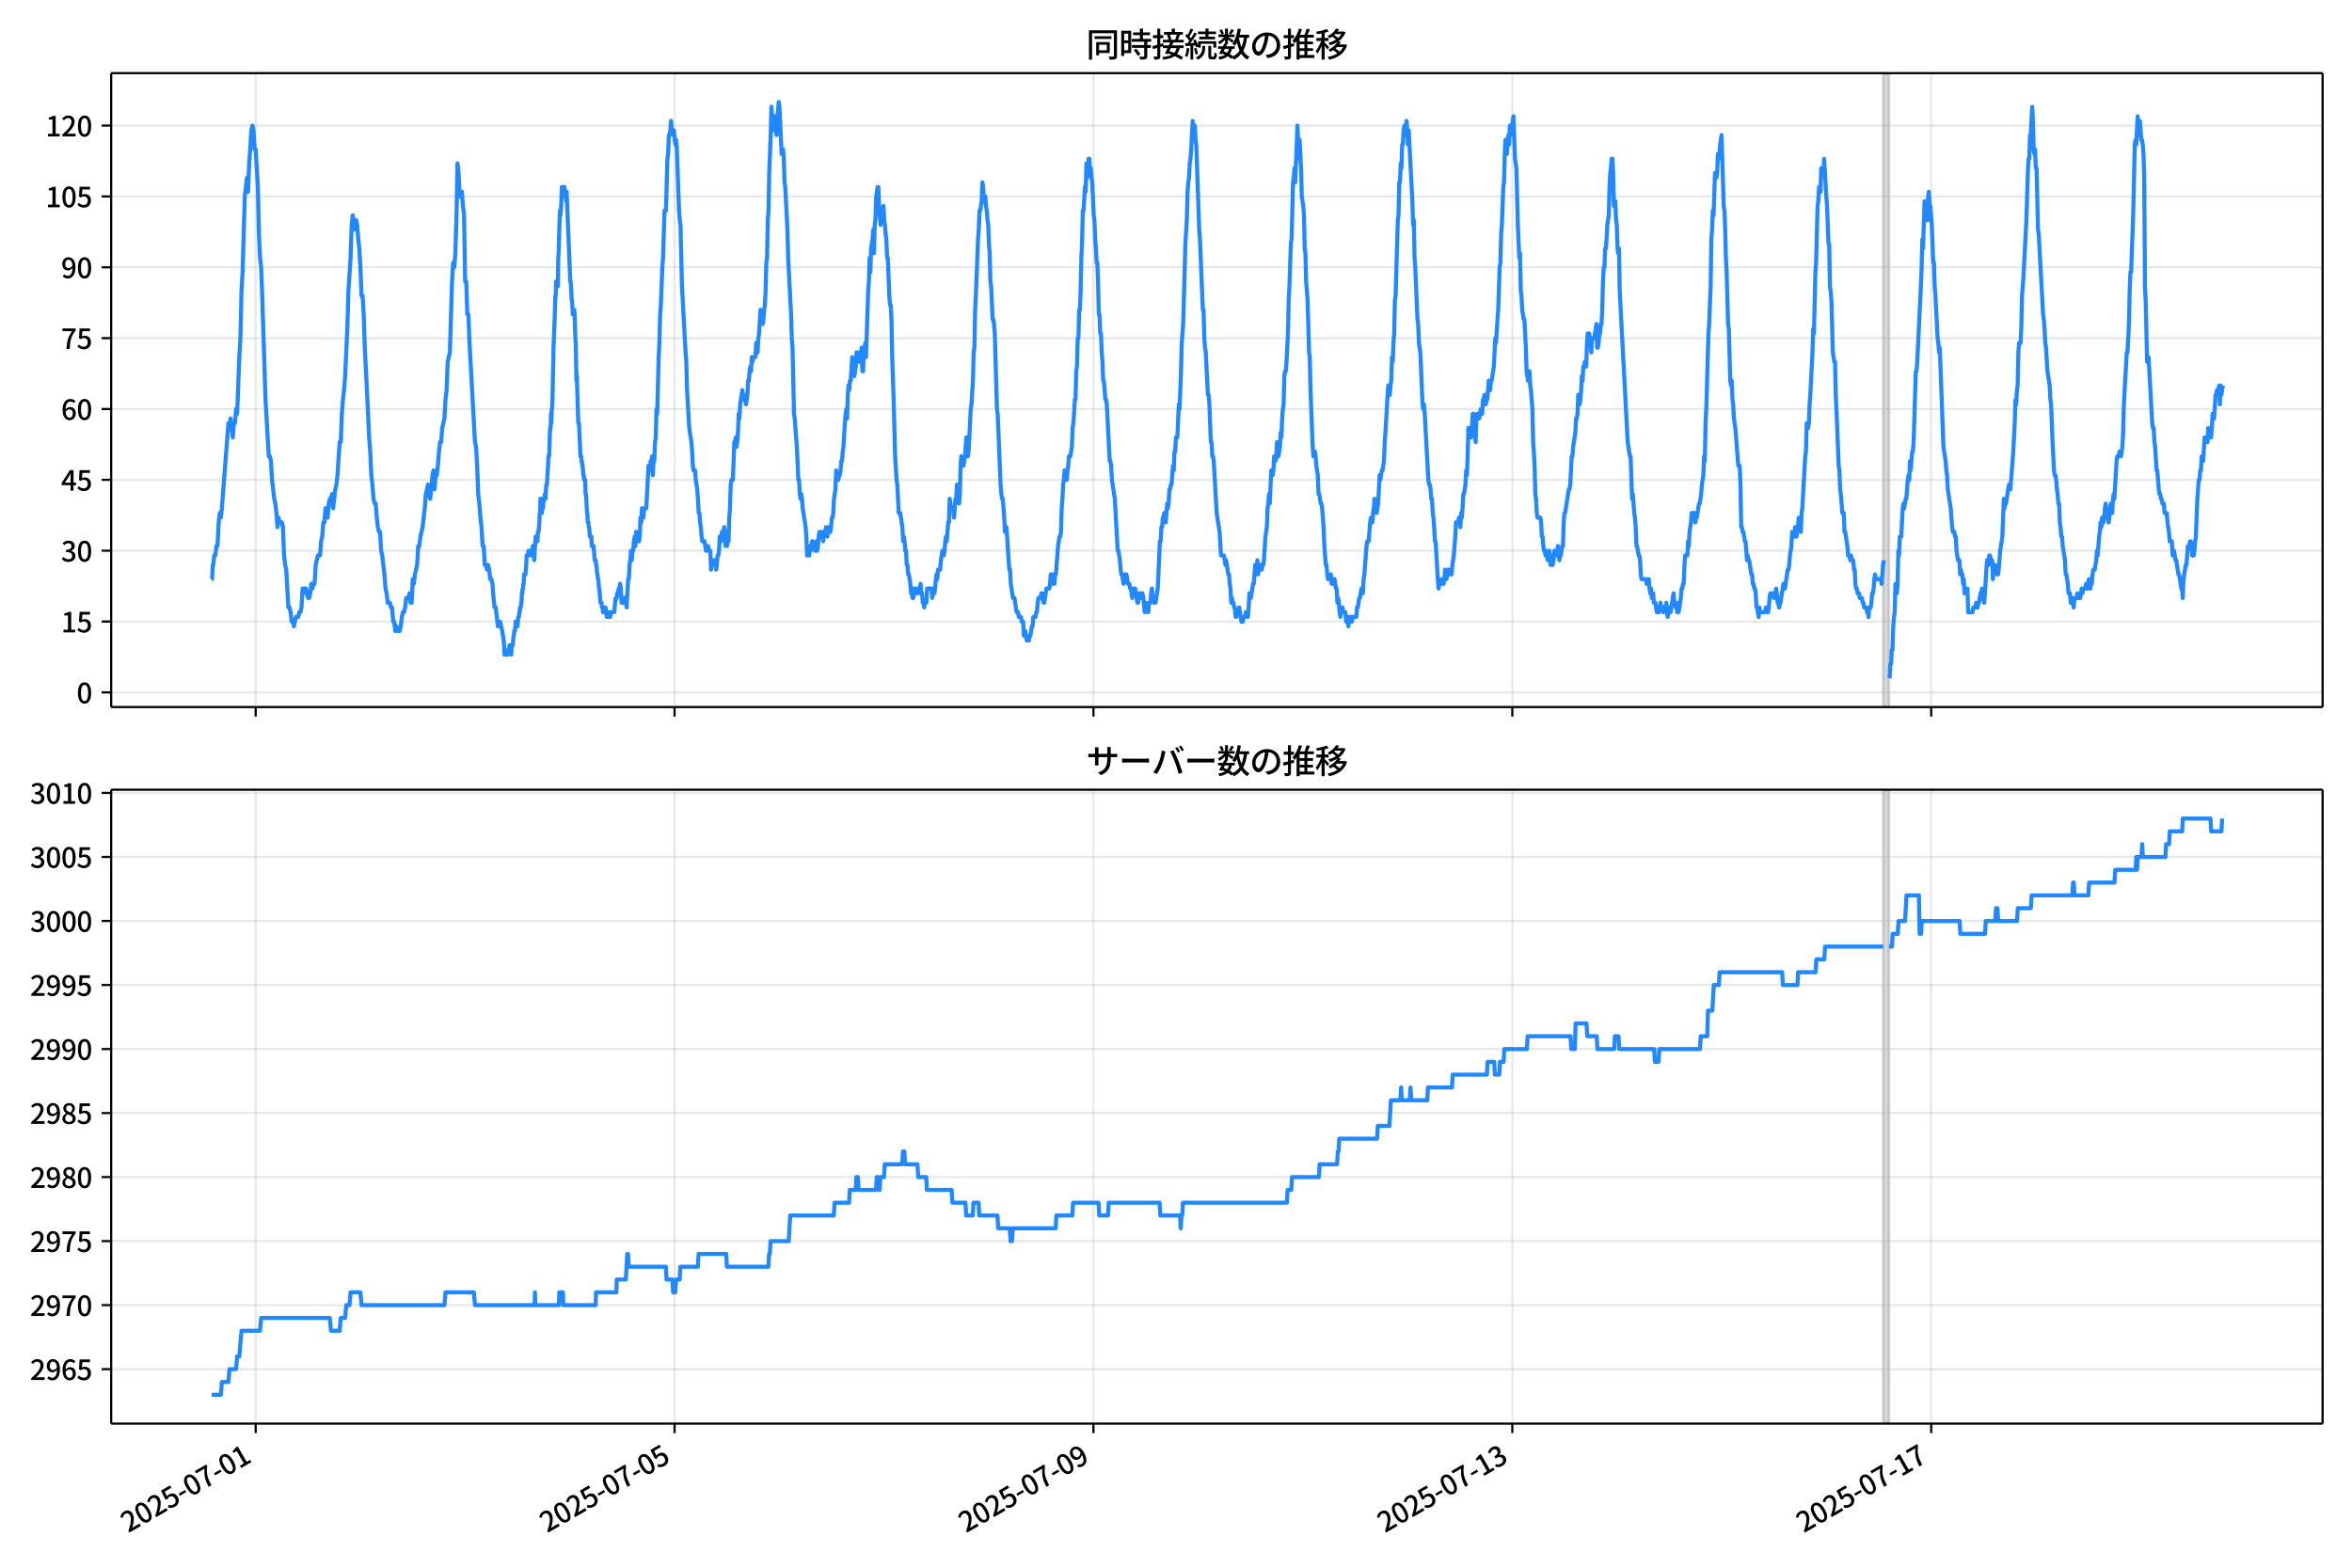<!DOCTYPE svg  PUBLIC '-//W3C//DTD SVG 1.1//EN'  'http://www.w3.org/Graphics/SVG/1.1/DTD/svg11.dtd'>
<svg version="1.1" viewBox="0 0 864 576" xmlns="http://www.w3.org/2000/svg" xmlns:xlink="http://www.w3.org/1999/xlink">
 <defs>
  <style type="text/css">*{stroke-linejoin: round; stroke-linecap: butt}</style>
 </defs>
 <g id="aa">
  <g id="ab">
   <path d="m0 576h864v-576h-864z" fill="#fff"/>
  </g>
  <g id="ac">
   <g id="ad">
    <path d="m40.84 259.78h812.36v-232.9h-812.36z" fill="#fff"/>
   </g>
   <g id="ae">
    <path d="m691.79 259.78h2.137v-232.9h-2.137z" clip-path="url(#e)" fill="#808080" opacity=".3" stroke="#808080"/>
   </g>
   <g id="af">
    <g id="ag">
     <g id="ah">
      <path d="m93.924 259.78v-232.9" clip-path="url(#e)" fill="none" stroke="#b0b0b0" stroke-linecap="square" stroke-opacity=".3" stroke-width=".8"/>
     </g>
     <g id="ai">
      <defs>
       <path id="h" d="m0 0v3.5" stroke="#000" stroke-width=".8"/>
      </defs>
      <use x="93.924" y="259.778" stroke="#000000" stroke-width=".8" xlink:href="#h"/>
     </g>
    </g>
    <g id="aj">
     <g id="ak">
      <path d="m247.8 259.78v-232.9" clip-path="url(#e)" fill="none" stroke="#b0b0b0" stroke-linecap="square" stroke-opacity=".3" stroke-width=".8"/>
     </g>
     <g id="al">
      <use x="247.797" y="259.778" stroke="#000000" stroke-width=".8" xlink:href="#h"/>
     </g>
    </g>
    <g id="am">
     <g id="an">
      <path d="m401.67 259.78v-232.9" clip-path="url(#e)" fill="none" stroke="#b0b0b0" stroke-linecap="square" stroke-opacity=".3" stroke-width=".8"/>
     </g>
     <g id="ao">
      <use x="401.671" y="259.778" stroke="#000000" stroke-width=".8" xlink:href="#h"/>
     </g>
    </g>
    <g id="ap">
     <g id="aq">
      <path d="m555.54 259.78v-232.9" clip-path="url(#e)" fill="none" stroke="#b0b0b0" stroke-linecap="square" stroke-opacity=".3" stroke-width=".8"/>
     </g>
     <g id="ar">
      <use x="555.544" y="259.778" stroke="#000000" stroke-width=".8" xlink:href="#h"/>
     </g>
    </g>
    <g id="as">
     <g id="at">
      <path d="m709.42 259.78v-232.9" clip-path="url(#e)" fill="none" stroke="#b0b0b0" stroke-linecap="square" stroke-opacity=".3" stroke-width=".8"/>
     </g>
     <g id="au">
      <use x="709.418" y="259.778" stroke="#000000" stroke-width=".8" xlink:href="#h"/>
     </g>
    </g>
   </g>
   <g id="av">
    <g id="aw">
     <g id="ax">
      <path d="m40.84 254.4h812.36" clip-path="url(#e)" fill="none" stroke="#b0b0b0" stroke-linecap="square" stroke-opacity=".3" stroke-width=".8"/>
     </g>
     <g id="ay">
      <defs>
       <path id="b" d="m0 0h-3.5" stroke="#000" stroke-width=".8"/>
      </defs>
      <use x="40.84" y="254.398" stroke="#000000" stroke-width=".8" xlink:href="#b"/>
     </g>
     <g id="az">
      <!-- 0 -->
      <g transform="translate(28.14 258.38) scale(.1 -.1)">
       <defs>
        <path id="a" transform="scale(.016)" d="m1830-90q-460 0-806 275-346 276-535 823-188 547-188 1366 0 820 188 1357 189 538 535 803 346 266 806 266 461 0 800-269 340-269 528-803 189-534 189-1354 0-819-189-1366-188-547-528-823-339-275-800-275zm0 589q237 0 422 185 186 186 288 599 103 413 103 1091 0 679-103 1082-102 403-288 582-185 180-422 180-236 0-422-180-186-179-292-582-105-403-105-1082 0-678 105-1091 106-413 292-599 186-185 422-185z"/>
       </defs>
       <use xlink:href="#a"/>
      </g>
     </g>
    </g>
    <g id="ba">
     <g id="bb">
      <path d="m40.84 228.37h812.36" clip-path="url(#e)" fill="none" stroke="#b0b0b0" stroke-linecap="square" stroke-opacity=".3" stroke-width=".8"/>
     </g>
     <g id="bc">
      <use x="40.84" y="228.366" stroke="#000000" stroke-width=".8" xlink:href="#b"/>
     </g>
     <g id="bd">
      <!-- 15 -->
      <g transform="translate(22.44 232.35) scale(.1 -.1)">
       <defs>
        <path id="k" transform="scale(.016)" d="m544 0v608h1037v3277h-845v467q333 58 579 147 247 90 451 218h557v-4109h915v-608h-2694z"/>
        <path id="f" transform="scale(.016)" d="m1715-90q-365 0-653 90t-506 237q-217 147-383 307l352 480q134-134 294-246t361-183q202-70 452-70 262 0 473 118 212 119 333 346 122 227 122 541 0 460-247 716-246 256-649 256-224 0-384-64t-365-198l-365 237 141 2240h2387v-627h-1747l-109-1204q154 77 307 118 154 42 340 42 397 0 723-160t518-490q192-329 192-847 0-519-224-887t-586-560q-361-192-777-192z"/>
       </defs>
       <use xlink:href="#k"/>
       <use transform="translate(57)" xlink:href="#f"/>
      </g>
     </g>
    </g>
    <g id="be">
     <g id="bf">
      <path d="m40.84 202.33h812.36" clip-path="url(#e)" fill="none" stroke="#b0b0b0" stroke-linecap="square" stroke-opacity=".3" stroke-width=".8"/>
     </g>
     <g id="bg">
      <use x="40.84" y="202.334" stroke="#000000" stroke-width=".8" xlink:href="#b"/>
     </g>
     <g id="bh">
      <!-- 30 -->
      <g transform="translate(22.44 206.32) scale(.1 -.1)">
       <defs>
        <path id="l" transform="scale(.016)" d="m1715-90q-371 0-656 90t-503 240q-217 150-377 323l359 474q211-205 479-359 269-153 634-153 269 0 467 92 199 93 311 266t112 423q0 256-125 451t-429 300q-304 106-835 106v551q467 0 732 105 266 106 384 291 119 186 119 423 0 307-192 489-192 183-531 183-269 0-503-119-233-118-438-316l-384 460q282 256 614 413 333 157 737 157 422 0 748-144 327-144 512-413 186-269 186-659 0-403-221-685-221-281-592-422v-26q269-70 490-227t349-400 128-557q0-422-215-726-214-304-573-468-358-163-787-163z"/>
       </defs>
       <use xlink:href="#l"/>
       <use transform="translate(57)" xlink:href="#a"/>
      </g>
     </g>
    </g>
    <g id="bi">
     <g id="bj">
      <path d="m40.84 176.3h812.36" clip-path="url(#e)" fill="none" stroke="#b0b0b0" stroke-linecap="square" stroke-opacity=".3" stroke-width=".8"/>
     </g>
     <g id="bk">
      <use x="40.84" y="176.302" stroke="#000000" stroke-width=".8" xlink:href="#b"/>
     </g>
     <g id="bl">
      <!-- 45 -->
      <g transform="translate(22.44 180.29) scale(.1 -.1)">
       <defs>
        <path id="x" transform="scale(.016)" d="m2170 0v3072q0 192 12 457 13 266 20 458h-26q-90-179-183-365-92-185-195-364l-921-1415h2579v-576h-3328v493l1875 2957h858v-4717h-691z"/>
       </defs>
       <use xlink:href="#x"/>
       <use transform="translate(57)" xlink:href="#f"/>
      </g>
     </g>
    </g>
    <g id="bm">
     <g id="bn">
      <path d="m40.84 150.27h812.36" clip-path="url(#e)" fill="none" stroke="#b0b0b0" stroke-linecap="square" stroke-opacity=".3" stroke-width=".8"/>
     </g>
     <g id="bo">
      <use x="40.84" y="150.271" stroke="#000000" stroke-width=".8" xlink:href="#b"/>
     </g>
     <g id="bp">
      <!-- 60 -->
      <g transform="translate(22.44 154.26) scale(.1 -.1)">
       <defs>
        <path id="q" transform="scale(.016)" d="m1971-90q-339 0-634 144-294 144-518 435-224 292-352 733-128 442-128 1044 0 678 147 1161 148 483 397 784 250 301 570 445t665 144q397 0 688-147 292-147 490-359l-403-448q-128 154-327 253-198 99-409 99-307 0-567-182-259-182-413-605-153-422-153-1145 0-608 115-1002t326-589q212-195 493-195 212 0 375 121 163 122 259 343t96 522q0 300-90 511-89 212-259 320-169 109-419 109-211 0-451-134t-458-461l-25 538q134 192 313 323t374 201q196 71 375 71 397 0 694-163 298-163 467-490 170-326 170-825 0-468-195-817-195-348-512-544-317-195-701-195z"/>
       </defs>
       <use xlink:href="#q"/>
       <use transform="translate(57)" xlink:href="#a"/>
      </g>
     </g>
    </g>
    <g id="bq">
     <g id="br">
      <path d="m40.84 124.24h812.36" clip-path="url(#e)" fill="none" stroke="#b0b0b0" stroke-linecap="square" stroke-opacity=".3" stroke-width=".8"/>
     </g>
     <g id="bs">
      <use x="40.84" y="124.239" stroke="#000000" stroke-width=".8" xlink:href="#b"/>
     </g>
     <g id="bt">
      <!-- 75 -->
      <g transform="translate(22.44 128.22) scale(.1 -.1)">
       <defs>
        <path id="j" transform="scale(.016)" d="m1235 0q32 646 109 1187t224 1024 384 941 576 938h-2208v627h3027v-455q-409-512-665-989-256-476-397-969t-205-1053-90-1251h-755z"/>
       </defs>
       <use xlink:href="#j"/>
       <use transform="translate(57)" xlink:href="#f"/>
      </g>
     </g>
    </g>
    <g id="bu">
     <g id="bv">
      <path d="m40.84 98.207h812.36" clip-path="url(#e)" fill="none" stroke="#b0b0b0" stroke-linecap="square" stroke-opacity=".3" stroke-width=".8"/>
     </g>
     <g id="bw">
      <use x="40.84" y="98.207" stroke="#000000" stroke-width=".8" xlink:href="#b"/>
     </g>
     <g id="bx">
      <!-- 90 -->
      <g transform="translate(22.44 102.19) scale(.1 -.1)">
       <defs>
        <path id="g" transform="scale(.016)" d="m1562-90q-410 0-708 150-297 151-502 356l403 461q141-160 346-256t422-96q224 0 425 102 202 103 352 333 151 230 237 614 87 384 87 941 0 589-115 970t-323 563-496 182q-205 0-372-118-166-118-262-336t-96-525q0-301 86-512 87-211 259-323 173-112 417-112 224 0 460 141 237 141 448 461l32-544q-134-180-313-314t-371-208-384-74q-391 0-689 166-297 167-467 496-169 330-169 823 0 467 195 816t515 541 698 192q339 0 636-138 298-137 519-419 221-281 349-710t128-1018q0-691-141-1187t-391-807q-249-310-563-461-313-150-652-150z"/>
       </defs>
       <use xlink:href="#g"/>
       <use transform="translate(57)" xlink:href="#a"/>
      </g>
     </g>
    </g>
    <g id="by">
     <g id="bz">
      <path d="m40.84 72.175h812.36" clip-path="url(#e)" fill="none" stroke="#b0b0b0" stroke-linecap="square" stroke-opacity=".3" stroke-width=".8"/>
     </g>
     <g id="ca">
      <use x="40.84" y="72.175" stroke="#000000" stroke-width=".8" xlink:href="#b"/>
     </g>
     <g id="cb">
      <!-- 105 -->
      <g transform="translate(16.74 76.16) scale(.1 -.1)">
       <use xlink:href="#k"/>
       <use transform="translate(57)" xlink:href="#a"/>
       <use transform="translate(114)" xlink:href="#f"/>
      </g>
     </g>
    </g>
    <g id="cc">
     <g id="cd">
      <path d="m40.84 46.144h812.36" clip-path="url(#e)" fill="none" stroke="#b0b0b0" stroke-linecap="square" stroke-opacity=".3" stroke-width=".8"/>
     </g>
     <g id="ce">
      <use x="40.84" y="46.144" stroke="#000000" stroke-width=".8" xlink:href="#b"/>
     </g>
     <g id="cf">
      <!-- 120 -->
      <g transform="translate(16.74 50.129) scale(.1 -.1)">
       <defs>
        <path id="c" transform="scale(.016)" d="m282 0v429q697 621 1164 1136 468 515 701 956 234 442 234 826 0 256-87 451-86 196-262 301-176 106-445 106-275 0-506-151-230-150-422-368l-416 410q301 333 637 518 336 186 803 186 429 0 749-176t496-493 176-745q0-455-224-919t-615-935q-390-470-889-950 186 20 394 36t374 16h1184v-634h-3046z"/>
       </defs>
       <use xlink:href="#k"/>
       <use transform="translate(57)" xlink:href="#c"/>
       <use transform="translate(114)" xlink:href="#a"/>
      </g>
     </g>
    </g>
   </g>
   <g id="cg">
    <path d="m77.765 212.75h.143l.278-5.206h.142l.378-3.471h.4l.402-3.471h.4l.415-8.677.399-3.471.402 1.736.378-3.471 2.404-31.238.401 1.736.401-3.471.801 6.942.401-5.206h.401l.401-5.206.401 1.736.801-20.825.401-6.942.401-17.355.401-6.942.801-27.767.801-6.942.401 5.206.401-10.413.401-5.206.401-6.942.401-1.736.401 1.736.401 6.942h.401l.801 13.884.401 17.355.401 8.677.401 3.471.401 10.413 1.202 38.18 1.202 20.825h.401l.401 1.736.401 6.942.801 6.942.401 1.736.401 3.471.401 5.206.401-3.471.401 1.736h.801l.401 1.736.401 10.413.401 3.471.401 1.736.801 13.884h.401l.401 1.736.401 3.471h.401l.401 1.736.801-3.471h.801l.401-1.736h.401l.401-1.736.401-6.942.401 1.736.401-1.736h.401l.801 3.471h.401l.401-1.736.401-3.471.401 1.736.401-1.736h.401l.401-6.942.801-3.471h.801l.401-5.206.401-1.736.401-5.206h.401l.401-5.206.801 3.471.401-5.206.401-1.736h.401l.401-1.736.401 5.206.801-6.942.401-1.736.401-3.471.801-12.148h.401l.401-10.413.401-5.206.401-3.471.401-5.206.801-17.355.401-13.884.801-12.148.401-12.148.401-3.471.401 3.471.401 1.736.401-3.471.401 1.736.401 5.206.401 3.471.401 6.942.401 10.413h.401l.401 6.942.401 12.148.801 15.619.801 17.355.401 5.206.401 8.677.401 3.471.401 5.206.401 1.736h.401l.401 5.206.401 3.471.401 1.736h.401l.401 6.942.401 1.736.801 6.942.401 5.206.401 1.736.401 3.471h.801l.401 1.736h.401l.401 5.206h.401l.401 3.471.401-1.736.401 1.736h.801l.401-1.736.401-3.471.401-1.736h.401l.401-1.736.401-3.471h.801l.401-1.736.401 3.471h.401l.401-8.677.401 1.736.401-3.471.801-3.471.401-6.942h.401l.401-3.471.801-3.471.801-6.942.401-5.206.801-3.471.401 3.471.401 1.736.401-3.471.401-5.206.401-1.736.401 6.942.401-5.206h.401l.401-3.471.401-5.206.401-3.471h.401l.401-5.206.801-3.471.401-6.942.401-3.471.401-10.413.801-3.471.801-26.032.401-6.942.401 1.736.401-5.206.401-12.148.401-20.825.401 3.471.401 8.677h.401l.401-1.736.401 5.206.401 3.471.401 24.296h.401l.401 12.148h.401l.401 10.413 2.004 36.445.401 1.736.401 6.942.401 10.413.401 3.471.401 5.206.401 3.471.401 6.942h.401l.401 6.942h.401l.401 1.736.401-1.736.401 1.736.401 3.471h.401l.401 1.736.401 5.206.401 3.471h.401l.801 6.942.401-1.736h.401l.801 3.471.534 3.471.134 1.736.134 3.471h1.202l.134-1.736h.401l.134-1.736h.267l.134 1.736h.134l.134 1.736.134-3.471h.401l.267-3.471h.134l.134-1.736h.267l.267-3.471h.534l.134 1.736.267-3.471h.267l.134-1.736h.134l.134-1.736h.267l.134-1.736h.134l.134-3.471h.134l.134-1.736h.134l.134-1.736h.134l.134-3.471h.534l.267-3.471.134-3.471h.534l.134-1.736.134 1.736h.534l.134-1.736h.534l.134 1.736.134-3.471.134 1.736h.134l.267 3.471.267-5.206.267-3.471.134 1.736h.134l.134-1.736h.134l.134 1.736.134-3.471h.267l.267-3.471.134-3.471h.134l.134-5.206h.401l.134 5.206.134-1.736h.267l.267-3.471h.267l.134-1.736.134 1.736h.134l.267-5.206h.267l.267-5.206.134-1.736.134-3.471h.267l.267-8.677.134-1.736h.134l.134-5.206.134 3.471.134-5.206h.134l.134-3.471.401-19.09.401-10.413.267-8.677h.134l.134-5.206.134 1.736.134-1.736.134 1.736.134-1.736.134 1.736.134-10.413.134-1.736.401-13.884.134-1.736.134 1.736.267-3.471.267-6.942.134 3.471h.267l.134-3.471h.401l.134 1.736h.267l.267 3.471.134-3.471 1.336 32.974h.134l.134 1.736.267 5.206h.134l.267 5.206.134-1.736h.134l.134 1.736.134-1.736.134 1.736.267 8.677.134 1.736.267 13.884.134-1.736.534 17.355h.267l.534 12.148h.267l.134 1.736h.134l.134 1.736h.134l.267 3.471h.134l.134 1.736h.401l.134 5.206h.134l.134 1.736.267 5.206h.134l.134 3.471h.267l.134 1.736h.134l.267 3.471h.534l.134 3.471h.668l.401 5.206h.401l.134 1.736h.134l.267 3.471h.134l.134 1.736h.134l.267 3.471h.134l.401 5.206h.401l.134 1.736h.267l.134 1.736h.534l.134-1.736.134 1.736.134-1.736.134 1.736h.134l.134 1.736.134-1.736h.534l.134 1.736h.534l.134-1.736h1.336l.267-3.471.267-1.736h.401l.134-1.736h.267l.267-1.736h.267l.267-1.736.267 1.736.267 5.206h.801l.267-1.736h.267l.534 3.471.534-10.413h.267l.267-5.206.267-1.736.267-3.471.267 3.471.267-3.471h.267l.267-3.471.267-1.736.267 3.471.267-5.206.267 3.471h.801l.267-1.736.267-6.942.267 1.736.267-5.206.267 3.471h.267l.267-3.471h.801l.801-15.619h.267l.267 1.736.267-3.471.267 1.736.267-3.471.267 6.942.267-5.206h.267l.267-6.942.267-1.736.267-10.413.267 1.736.534-20.825.267-5.206.267-10.413.267-3.471.534-13.884.267-3.471.534-17.355h.534l.534-19.09.267-1.736.267-6.942h.267l.267-1.736.267-3.471.267 3.471h.267l.267 1.736.267-1.736.267 3.471.267 1.736.267-1.736.267 3.471.801 22.561.267 3.471.267 1.736.534 22.561 1.336 24.296.267 3.471.267 10.413.801 13.884.801 5.206.267 3.471.267 5.206.267 1.736h.534l.267 3.471.534 3.471.267 3.471.267 5.206h.267l.267 3.471.267 1.736.267 3.471.267 1.736h.801l.534 3.471h.267l.267-1.736h.267l.267 1.736h.534l.267 6.942.267-3.471.267 1.736h.267l.267-1.736h.534l.267 3.471.267-1.736.267-3.471h.267l.267-1.736.267-5.206.267 1.736h.267l.267-3.471h.534l.267-1.736.267 1.736.267 5.206.267-1.736.267 1.736.267-1.736h.267l.267-8.677.267-3.471.267-8.677.267-1.736h.534l.534-13.884h.267l.267-1.736.267 3.471.267-1.736.267-3.471.267-6.942.267 1.736.267-5.206.801-5.206.267 3.471.267-1.736h.267l.534 3.471.534-3.471.267-5.206h.267l.267-3.471.267-1.736.267 1.736.267-5.206.267 1.736.267-1.736h.801l.267-5.206.267 3.471h.267l.267-5.206.267-1.736.534-8.677.267 3.471.267-1.736.267 3.471.267-1.736.267-3.471.267-1.736.267-5.206.267-10.413.267-1.736.267-13.884.267-3.471.267-13.884.534-13.884.267-10.413.534 8.677.267-3.471h.267l.267-1.736.267 5.206.267 1.736.267-6.942.267-1.736.267-3.471.267 1.736.801 17.355.267-1.736h.267l.267 3.471.267 8.677.267 1.736.801 15.619.267 10.413 1.069 20.825.267 8.677.267 3.471.534 24.296.267 1.736.801 10.413.534 12.148h.267l.267 5.206.267 1.736.267-1.736.267 1.736.267 3.471 1.069 6.942.267 3.471.267 6.942h.801l.267-3.471.267 1.736.534-3.471h.267l.267 1.736h.267l.267 1.736h.267l.267-3.471.267 3.471.267-1.736.267-3.471.267-1.736h.267l.267 1.736h.267l.267-1.736.267 3.471.534-3.471h.267l.267-1.736.534 3.471.267-3.471.267 1.736h.534l.267-1.736.267-3.471h.267l.267-1.736.267-5.206.534-3.471.267-6.942.534 3.471h.267l.267-1.736h.267l.267-1.736.267-3.471h.267l.267-3.471.267-1.736.534-8.677.267-3.471.267-1.736.267 3.471.267-8.677.267-3.471.267 1.736.267-3.471h.267l.534-8.677.267 1.736h.267l.267 5.206.534-3.471.267-5.206h.267l.267 1.736h.267l.267 1.736.801-5.206.267 8.677h.267l.267-6.942.534-3.471.267 5.206.801-24.296.267-3.471.267-8.677.267 5.206.267-8.677.534-3.471.267-3.471.267 8.677.267-10.413.267-1.736.267-8.677.534-3.471h.267l.267 6.942.534 6.942.267-3.471h.267l.534-3.471.267 5.206.267 1.736.267 3.471.267 1.736.267 6.942h.267l.534 13.884.267 3.471h.267l.267 5.206.267 13.884.534 15.619.534 20.825.534 8.677.267 1.736.534 10.413h.534l.801 5.206.267 5.206.267-1.736.267 1.736.267 3.471h.267l.267 5.206h.267l.267 3.471h.267l.534 3.471.267 3.471h.267l.267 1.736h.267l.267-3.471.267 1.736.267-1.736.267 1.736h.267l.267-1.736.267 1.736.267-1.736h.267l.267-1.736.267 3.471h.267l.267 3.471h.267l.267 1.736.267-1.736h.534l.267-5.206h1.603l.267 3.471.534-3.471.267 1.736.267-1.736.267-3.471.267-1.736.267 1.736.267-3.471h.801l.267-3.471.534-3.471.267 1.736h.267l.267-1.736.267-3.471.267-1.736.267 1.736.534-6.942h.267l.267-8.677.534 3.471h.801l.267 3.471.534-6.942h.267l.267-5.206.267 3.471.534 3.471.267-3.471.267-10.413.267-3.471.267 3.471h.534l.534-3.471.534-6.942.267 1.736.267 5.206.267-1.736.801-15.619.267-1.736.534-8.677.267-10.413.267-1.736.267-13.884.267-5.206.534-13.884.267-6.942.267-3.471.267-6.942h.267l.534-3.471.267-6.942.267 1.736.267 5.206.267-1.736h.267l.267 3.471.267 1.736.267 3.471.267 1.736.267 6.942.267 3.471.267 10.413.267 1.736.534 12.148h.267l.267 1.736.267 3.471.801 27.767.267 1.736 1.069 26.032.267 3.471.267 1.736h.267l.534 6.942.267 5.206.267-1.736h.267l.267 3.471.534 8.677.267 3.471h.267l.267 5.206.801 5.206h.534l.801 5.206h.534l.267 1.736h.801l.267 1.736h.534l.267 5.206.267-1.736h.267l.534 3.471h.801l.267-1.736h.267l.534-3.471h.267l.267-3.471h.801l.267-1.736h.267l.267-3.471.267-1.736h.801l.267-1.736h.267l.534 3.471h.267l.801-5.206h1.069l.267-1.736.267-3.471h.534l.267 3.471h.534l.267-3.471h.267l.801-10.413.534-3.471h.267l.267-1.736.267-8.677.267-3.471.267-5.206.267-1.736.267-3.471.267 1.736.267-1.736.267 3.471.267-3.471.267-1.736.267-3.471h.534l.534-3.471.267-6.942.267-1.736.267-3.471.267-5.206h.267l.267-10.413.267-1.736.267-10.413h.267l.267-10.413h.267l.267-6.942.267-12.148.267-5.206.267-12.148h.267l.534-8.677.267 1.736.267-10.413.267 5.206.267-1.736.267-5.206h.267l.267 5.206.267-1.736.267 3.471.267 1.736.534 12.148.267 1.736.267 6.942.267 3.471.267 5.206h.267l.267 6.942.267 12.148h.267l.267 6.942h.267l.267 6.942.267 3.471.267 6.942h.267l.534 6.942h.267l.267 1.736 1.069 20.825h.267l.267 1.736.267 5.206 1.069 6.942 1.069 19.09h.267l.534 3.471.267 3.471.267 1.736h.267l.534 3.471.534-3.471.267 1.736.267-1.736.534 3.471h.534l.267 1.736h.267l.534 3.471.267-3.471h.267l.267 1.736.267-1.736.801 5.206h.267l.267-3.471.267 1.736h.267l.267-1.736.267 1.736.267-1.736.534 3.471.267 3.471.267-3.471.267 1.736h.267l.267 1.736h.267l.267-3.471h.534l.267-3.471.267-1.736.267 3.471h.267l.267 1.736h.534l.801-5.206.801-17.355h.267l.267-5.206h.267l.267-3.471h.267l.267-1.736.534 3.471.534-6.942.267 1.736.267-1.736.267-5.206h.267l.267-1.736h.267l.534-6.942.267 1.736.267-6.942h.267l.267-5.206h.534l.534-12.148.267 1.736.534-13.884.267-10.413.534-6.942.801-29.503.534-8.677.267-10.413.267-3.471.267-1.736.267-5.206.267-1.736.267-3.471.534-10.413.267 3.471.267-1.736h.267l.267 5.206.267 1.736 1.069 31.238.267 3.471 1.069 26.032h.267l.267 10.413.267 3.471.267 1.736.801 15.619h.267l.267 3.471.534 13.884h.267l.267 5.206h.267l.267 1.736 1.069 19.09 1.069 6.942.534 8.677h1.069l.534 3.471.267-1.736.801 5.206h.267l.267 3.471.267 1.736.267 5.206.267-1.736.267 1.736h.267l.267 1.736h.267l.267 3.471h.267l.267-1.736h.534l.267-1.736.801 5.206h.534l.267-1.736h.534l.267-1.736h.267l.267 1.736h.267l.267-3.471.267-5.206.267 1.736h.267l.801-5.206h.267l.534-6.942.267 3.471.267-1.736.267-3.471.267 5.206.534-3.471h.534l.267 1.736.267-1.736h.267l.267-1.736.534-8.677.534-3.471.267-6.942.267-1.736.267-3.471.267 3.471.534-12.148h.267l.267 1.736.267-1.736.267-5.206h.267l.267 1.736.267-1.736.267-5.206.267 5.206h.267l.534-3.471.267-5.206.267 1.736.267-6.942.267-3.471.267-1.736.267-10.413.267-1.736h.267l.267-3.471.534-10.413.267-12.148.267-5.206.534-15.619.267-1.736.534-20.825.267-1.736.267-3.471.267 5.206.801-20.825.534 12.148.267-6.942.534 10.413.267 10.413.534 3.471.267 3.471.267 12.148.267 1.736.267 10.413.534 6.942.534 19.09.267 1.736.267 12.148.801 20.825.267 3.471.267-1.736h.267l.267 1.736.267 3.471.534 3.471.267 6.942h.267l.534 3.471h.267l.267 1.736.534 6.942.267 6.942.534 6.942h.267l.267 3.471.267 1.736h.801l.267-1.736.267 3.471h.801l.267-1.736.534 3.471h.267l.267 5.206.267-1.736.267 1.736.267 3.471.267 1.736.267-1.736h.267l.267-1.736.267 1.736h.801l.267 3.471.267-1.736h.267l.267 3.471.534-3.471h.267l.267 1.736h.267l.267-1.736h1.336l.267-3.471h.267l.534-3.471h.267l.534-3.471.267 1.736h.267l.267-5.206.267-1.736.801-10.413.267-1.736h.534l.534-6.942.267-1.736h.267l.267 1.736.267-3.471.267-1.736.267-3.471.267 3.471.267-1.736.267 3.471.534-3.471.534-10.413.267 1.736.534-3.471h.267l.534-3.471.267-6.942.267-3.471.801-13.884.267-3.471h.267l.267 3.471.267-3.471.267-1.736.267-8.677.267 1.736.267-6.942.267-3.471.267-12.148.267-1.736.801-27.767.267-1.736.267-12.148h.267l.267-6.942.267 1.736.267-8.677h.267l.267-5.206.267-1.736h.267l.267 3.471.267-5.206.267 3.471.267 5.206.267-5.206 1.336 26.032.267 8.677.267-1.736.267 13.884.267 3.471.801 19.09.267 1.736.267 6.942.534 3.471.801 19.09.267 1.736.267-1.736.267 3.471 1.336 24.296.267 1.736h.267l.267 1.736.267 3.471h.267l.267 5.206.267 1.736.267 3.471.267 5.206h.267l.801 13.884.267 3.471.267-1.736h.534l.267-1.736.267 1.736h.534l.267-1.736.267-3.471.534 3.471.534-3.471h.267l.267 1.736h.801l.267-3.471.534-3.471.534-6.942.267-5.206h.801l.267-1.736.534 3.471.267-5.206.267 1.736.267-3.471.267-5.206h.267l.534-3.471.267-5.206.267 1.736.267-6.942.267-10.413h.267l.267 3.471.267-3.471.267 3.471.534-8.677h.267l.267 6.942.267-1.736.267 5.206.267-8.677.267-1.736h.534l.267 1.736.534-3.471h.267l.267 1.736.267-5.206h.267l.267-1.736h.267l.267 3.471.267-1.736h.267l.534-6.942h.267l.267 3.471.267-3.471h.267l.801-5.206.534-10.413.267 1.736.534-8.677.267-3.471.534-15.619.267-1.736.267-10.413.267-3.471.534-13.884.267-1.736.267-10.413.267-5.206.267 3.471.267 1.736.267-5.206.267-1.736.267 3.471.267-6.942.267 3.471 1.069-6.942.534 15.619.534 3.471.534 20.825.534 12.148.267-1.736.267 13.884.267 1.736.267 5.206.534 3.471h.267l.534 10.413.267 8.677.534 3.471.534-3.471.267 5.206.267 1.736.534 6.942.267 12.148.267 3.471.267 5.206.267 10.413.267 1.736.267 5.206.267 1.736h1.069l.267 1.736.267 5.206h.267l.267 3.471.267 1.736h.267l.267 1.736.267-1.736.534 3.471.534-3.471.267 1.736.267 3.471.267-1.736.267 1.736h.267l.267-1.736.267-3.471h.267l.267 1.736.267-1.736.267 1.736.267-3.471.267 1.736.267 3.471.267-1.736h.267l.534-3.471h.267l.267-8.677.267-3.471h.267l1.336-8.677h.267l.267-1.736.534-10.413h.267l.267-3.471.801-5.206.267-5.206h.267l.267-1.736.267-6.942h.267l.267 3.471.267-1.736.267-3.471.267-5.206.267 1.736.267-5.206h.267l.267-1.736.267 1.736h.267l.267-8.677.267-3.471h.534l.534 3.471.267 3.471.267-5.206h.801l.801-5.206.267 8.677h.267l.267-1.736.267-3.471h.267l.267-3.471h.267l.267-5.206.267-10.413.267-5.206h.267l.267-6.942h.267l.267-3.471.267-5.206.534-3.471.267-10.413.267-5.206.267-1.736.267-3.471h.267l.267 5.206.267 12.148.267-1.736h.267l.267 6.942.267 1.736.267 8.677.267 1.736.267-1.736.267 15.619 2.939 55.534.801 5.206h.267l.534 15.619.267-1.736.534 6.942.267 1.736.267 3.471.267 6.942h.267l.534 3.471h.267l.267 1.736.267 5.206.267 1.736h1.603l.267 1.736h.267l.267-1.736h.267l.267 3.471.267 1.736.267-1.736.267 3.471.267-1.736h.267l.267 3.471h.534l.534 3.471h.801l.534-3.471.267 1.736h.534l.267 1.736.267-1.736h.534l.267-1.736.267 3.471.267 1.736.267-3.471h.267l.267 1.736h.267l1.069-6.942.267 3.471h.267l.267 1.736.267-1.736.267 3.471h.534l.801-5.206.267-3.471h.267l.267-1.736h.267l.267-6.942.267-3.471h.801l.267-5.206.267 1.736.267-5.206.534-3.471.267-3.471h1.069l.267 3.471.267-1.736h.267l.801-5.206h.267l.534-3.471.267-3.471.534-3.471.267-6.942.267 1.736.267-13.884.267-5.206.801-27.767.267-3.471.534-13.884.267-17.355.267-3.471.267-6.942.267 1.736.534-15.619.267 1.736h.267l.267-1.736.267-6.942h.267l.267 1.736.267-5.206.534-3.471.801 26.032.267 1.736.267 6.942.267 10.413.267 5.206.534 19.09.267 1.736.534 19.09.267 1.736.267-1.736.267 6.942.267 1.736.267 5.206.534 3.471 1.069 13.884h.534l.267 6.942.267 15.619h.267l.267 1.736h.267l.534 3.471h.267l.534 6.942.267-1.736.267 1.736h.267l.801 5.206h.267l.267 3.471h.267l.267 1.736h.267l.267 1.736.267 5.206h.267l.534 3.471.267-3.471.267 1.736h1.87l.267-1.736h.267l.267 1.736h.267l.267-1.736.267-3.471.267-1.736h1.069l.267 1.736.267-1.736h.267l.267-1.736.267 1.736.267 3.471h.267l.267 1.736.534-1.736 1.069-6.942.267 1.736h.267l1.069-6.942h.267l.267-1.736.267-3.471.534-3.471.267-5.206h.267l.267 1.736h.267l.267-3.471h.267l.267 3.471.534-3.471.267-3.471h.267l.267 3.471.267 1.736.267-6.942.267-1.736 1.069-19.09.267-1.736.267-10.413.267 1.736h.267l.267-1.736.267-6.942.267-3.471.801-15.619.267-8.677.267 1.736.534-22.561.267-3.471.534-20.825.267-1.736.267-5.206h.267l.267 1.736.267-8.677h.267l.267 1.736h.267l.267-5.206.801 13.884.267 3.471.534 13.884h.267l.267 15.619.267 1.736.267 3.471.534 19.09.534 3.471h.267l.267 12.148.534 12.148.534 13.884.267 1.736.267 6.942.267 1.736.534 6.942h.534l.267 6.942h.267l.801 5.206.267 3.471h.534l.267 1.736.267-1.736.267 1.736h.534l.267 3.471h.267l.267 5.206.267 1.736h.267l.267 1.736h.534l.267 1.736h.801l.267 1.736h.267l.267 1.736h.801l.267 1.736h.267l.267 1.736.267-3.471h.534l.267-1.736.267-3.471h.267l.267-1.736.267-3.471.267-1.736.267 1.736h1.87l.267 1.736.534-6.942.267-1.736m2.137 43.386.267-5.206h.267l.267-5.206h.267l.267-8.677.267-3.471.267-1.736.267-10.413.534 3.471.267-3.471.267-12.148.267 1.736.267-6.942h.534l.534-10.413.267-1.736.267 1.736.534-3.471h.267l.534-6.942.267-1.736.267 1.736.267-6.942.267 3.471.534-6.942h.267l.267-3.471.801-26.032h.267l.267-3.471 1.336-27.767.267-6.942.267-10.413.267 3.471.534-17.355.534 6.942.267-1.736.267 1.736.267-8.677.267-1.736.267 5.206h.267l.534 6.942.534 13.884h.267l.267 8.677.267 3.471.801 15.619.267 1.736.267 3.471.267-1.736 1.336 36.445.801 5.206.267 3.471.267 1.736.267 5.206 1.069 6.942.534 6.942.267 1.736h.534l.267 1.736h.267l.267 5.206.534 3.471h.534l.267 5.206.267-1.736.267 1.736h.267l.267 3.471.267-1.736.267 5.206h.534l.267-1.736h.267l.267 8.677h1.603l.267-1.736h.801l.267-1.736.267 1.736h.267l.267-1.736h.267l.534-3.471h.267l.267-1.736.267 3.471h.267l.267 1.736.267-3.471.534-8.677.267-3.471.267 1.736h.267l.267-3.471h.267l.267 1.736h.534l.267 6.942.267-3.471h.267l.267-1.736.267 1.736h.267l.267 1.736h.267l.267-1.736.534-6.942.801-5.206.534-13.884.267 3.471.267-1.736h.267l1.069-6.942h.267l.267 1.736 1.069-13.884.534-10.413.267-8.677.267 1.736.267-5.206.267-1.736.267-12.148.267-3.471h.534l.267-5.206.267-12.148.534-6.942 1.069-20.825.534-17.355.267-5.206h.267l.267-8.677h.267l.534-10.413.267 5.206.267 10.413.267 1.736.267-1.736.267 6.942h.267l.534 22.561.267 1.736 1.603 29.503.267 1.736.267 3.471.267 5.206.267 1.736.534 8.677.801 5.206.267 5.206.267 1.736.534 13.884.534 10.413.267 1.736h.267l.267 1.736.267 3.471.267 1.736.267 3.471h.267l.267 6.942.267 1.736.267 3.471h.267l.267 3.471.801 5.206.267 5.206h.267l.534 3.471.267 3.471h.534l.267 3.471h.267l.267-1.736.534 3.471.267-3.471h.801l.267-1.736.267 1.736h.801l.534-3.471.267 1.736.267-1.736h.801l.267-1.736.267 1.736h.267l.534-3.471h.267l.267 3.471.267-3.471.267 1.736.267-3.471.267-1.736h.534l.534-3.471.267-3.471.267 1.736.534-6.942.267-1.736.267-3.471.267 1.736.267-3.471.267 1.736h.267l.267-1.736.267-3.471.267-1.736.267 3.471h.534l.267 3.471.267-1.736.267-3.471.267-1.736h.267l.267 3.471.267-5.206.267-1.736.267 1.736.801-13.884.267-1.736h.534l.267-1.736h.267l.267 1.736.534-3.471.267-5.206.267-10.413 1.069-19.09h.267l.534-10.413.267-12.148.267-6.942h.267l.801-22.561.534-24.296.267-1.736.267 1.736.534-10.413.267 6.942.267-3.471.267-1.736.534 6.942h.267l.267 1.736.267 3.471.267 8.677.267 39.915.267 5.206.534 22.561.267-1.736h.267l1.336 24.296.267 1.736h.267l.267 5.206.267 1.736.534 8.677h.267l.534 6.942.267 1.736h.267l.267 1.736h.267l.267 1.736h.534l.267 3.471h.801l.267 3.471.534 3.471.267 3.471h.801l.267 5.206.267-1.736h.267l.534 3.471h.267l.801 5.206h.267l.801 5.206h.267l.267 3.471.267-6.942.801-5.206h.267l.534-6.942h.534l.267-1.736h.267l.267 1.736.267 3.471h.534l.267-1.736.267-3.471.267-1.736.534-13.884.534-6.942h.267l.267-3.471h.267l.267-5.206.267 1.736h.267l.534-8.677h.801l.267 1.736.267-5.206.267 3.471.267-1.736h.267l.267 1.736.267-3.471.267-5.206h.267l.267 1.736.267-3.471.267-5.206h.267l.267-1.736.267 1.736.534-3.471.267 6.942.267-6.942.267 3.471.534-3.471v0" clip-path="url(#e)" fill="none" stroke="#28f" stroke-linecap="square" stroke-width="1.5"/>
   </g>
   <g id="ch">
    <path d="m40.84 259.78v-232.9" fill="none" stroke="#000" stroke-linecap="square" stroke-width=".8"/>
   </g>
   <g id="ci">
    <path d="m853.2 259.78v-232.9" fill="none" stroke="#000" stroke-linecap="square" stroke-width=".8"/>
   </g>
   <g id="cj">
    <path d="m40.84 259.78h812.36" fill="none" stroke="#000" stroke-linecap="square" stroke-width=".8"/>
   </g>
   <g id="ck">
    <path d="m40.84 26.88h812.36" fill="none" stroke="#000" stroke-linecap="square" stroke-width=".8"/>
   </g>
   <g id="cl">
    <!-- 同時接続数の推移 -->
    <g transform="translate(399.02 20.88) scale(.12 -.12)">
     <defs>
      <path id="w" transform="scale(.016)" d="m1587 3936h3232v-518h-3232v518zm320-1114h557v-2534h-557v2534zm301 0h2291v-2086h-2291v512h1734v1069h-1734v505zm-1683 2260h5113v-570h-4524v-5056h-589v5626zm4768 0h595v-4896q0-250-67-397t-227-218q-160-77-426-96t-675-19q-13 83-45 192t-77 218q-45 108-89 185 281-13 527-13 247 0 330 0 83 7 118 42 36 35 36 112v4890z"/>
      <path id="u" transform="scale(.016)" d="m2714 4672h3238v-525h-3238v525zm-244-1235h3712v-538h-3712v538zm20-1184h3635v-531h-3635v531zm1523 3155h595v-2310h-595v2310zm832-2451h589v-2823q0-230-61-364-61-135-227-199-167-70-423-86t-633-16q-20 121-78 285-57 163-121 284 275-6 509-9t310-3q77 6 106 28 29 23 29 93v2810zm-2023-1677 487 282q153-160 313-352t294-381q135-189 206-343l-519-313q-64 153-189 348-124 196-278 394-154 199-314 365zm-2086 3718h1619v-4281h-1619v544h1056v3187h-1056v550zm32-1843h1293v-537h-1293v537zm-320 1843h563v-4832h-563v4832z"/>
      <path id="v" transform="scale(.016)" d="m3866 5408h614v-870h-614v870zm-1479-653h3597v-518h-3597v518zm-230-1485h4e3v-518h-4e3v518zm825 922 519 102q64-160 121-342 58-182 96-352 39-170 45-304l-544-128q-6 134-42 313-35 180-83 365-48 186-112 346zm1856 109 589-71q-96-275-202-557-105-281-195-486l-518 77q58 147 122 329 64 183 118 372t86 336zm-2643-2106h3943v-518h-3943v518zm1408 685 602-115q-167-371-362-784t-390-797-362-685l-525 179q160 288 346 666t368 784 323 752zm-659-2157 358 403q352-102 733-240 381-137 752-304 371-166 697-336 327-169 558-329l-384-461q-218 160-532 336-313 176-685 345-371 170-755 323-384 154-742 263zm1894 1114 583-71q-122-550-353-944-230-393-604-662t-922-435q-547-167-1296-269-25 128-93 269-67 141-137 230 678 64 1168 192t819 349q330 221 531 550 202 330 304 791zm-4684 217q396 90 953 240 557 151 1120 311l77-544q-525-154-1053-311-528-156-963-284l-134 588zm121 2093h1965v-563h-1965v563zm819 1248h576v-5229q0-236-51-374t-192-208q-141-77-355-99-214-23-541-16-13 115-64 288t-109 294q205-6 381-6t234 0q64 0 92 28 29 29 29 93v5229z"/>
      <path id="t" transform="scale(.016)" d="m4058 5408h595v-1798h-595v1798zm-1415-563h3443v-499h-3443v499zm231-992h3008v-499h-3008v499zm-224-877h3475v-1203h-531v729h-2432v-729h-512v1203zm1964-877h551v-1881q0-122 22-157 23-35 106-35 25 0 92 0 68 0 135 0t99 0q51 0 83 54t45 224 19 515q90-70 234-131t259-93q-19-429-83-662-64-234-183-326-118-93-316-93-39 0-103 0t-134 0-138 0q-67 0-99 0-237 0-365 64t-176 218q-48 153-48 422v1881zm-1164-6h550v-455q0-243-48-528-48-284-186-579-137-294-409-572-272-279-727-503-70 90-192 208-121 118-230 195 416 205 665 438 250 234 371 474 122 240 164 467 42 228 42 413v442zm-2240 3309 524-192q-121-244-259-503-137-259-275-496t-259-416l-410 173q122 186 246 438 125 253 240 515 116 263 193 481zm716-743 500-230q-224-359-496-756-272-396-548-764-275-368-518-650l-358 205q179 211 377 483 199 272 387 569 189 298 358 592 170 295 298 551zm-1721-665 307 403q166-154 339-340 173-185 320-364t224-327l-326-460q-77 160-218 348-141 189-314 384-172 196-332 356zm1485-832 435 179q128-211 249-458 122-246 215-474 93-227 137-412l-473-211q-32 185-119 422-86 237-201 486-115 250-243 468zm-1530-583q422 26 998 54 576 29 1184 68l7-499q-570-45-1127-84-556-38-992-70l-70 531zm1702-992 436 135q121-276 214-596t118-556l-454-148q-26 237-112 563-86 327-202 602zm-1363 109 499-83q-57-455-163-897-105-441-253-748-51 32-134 73-83 42-170 83-86 42-144 62 148 294 234 697t131 813zm691 627h525v-2861h-525v2861z"/>
      <path id="n" transform="scale(.016)" d="m224 2022h3187v-499h-3187v499zm51 2247h3111v-487h-3111v487zm1127-1735 563-121q-154-320-333-672t-352-679q-173-326-326-582l-532 173q148 243 324 566t345 669q170 346 311 646zm934-832 563-64q-89-480-262-838t-461-614-701-432-976-298q-25 128-99 269t-157 237q659 102 1085 303 426 202 666 554t342 883zm422 3597 519-211q-147-218-298-436-150-217-278-377l-403 186q121 173 252 413 132 240 208 425zm-1203 109h563v-2957h-563v2957zm-1075-320 448 186q134-192 246-420 112-227 157-393l-467-211q-38 172-147 406t-237 432zm1094-1050 397-236q-160-263-400-529-240-265-519-489-278-224-553-378-51 103-141 237-89 135-179 218 269 109 534 294 266 186 493 416 228 231 368 467zm487-204q83-45 246-145 163-99 352-211t346-211 221-150l-327-423q-83 77-230 198-147 122-317 253-170 132-327 250-156 119-259 189l295 250zm1798 396h2311v-556h-2311v556zm115 1178 615-90q-103-640-263-1235t-384-1101q-224-505-512-889-44 57-134 134t-186 157-166 125q275 339 473 796 199 458 340 995 141 538 217 1108zm1223-1510 614-58q-147-1101-445-1940-297-838-813-1443-515-604-1321-1014-26 71-90 177-64 105-134 208-70 102-128 159 742 346 1212 880 471 535 730 1290 260 755 375 1741zm-1005-135q134-851 387-1597 253-745 659-1305 407-560 1002-874-70-57-154-150-83-93-154-189-70-96-121-179-633 371-1056 988-422 618-688 1434-265 816-425 1783l550 89zm-3309-3065 327 416q377-148 754-330 378-182 701-378 324-195 548-368l-416-435q-211 179-519 378-307 198-666 383-358 186-729 334z"/>
      <path id="s" transform="scale(.016)" d="m3686 4378q-64-493-163-1041-99-547-265-1084-192-653-432-1104t-522-688-595-237q-320 0-596 221-275 221-448 621-172 400-172 931 0 537 220 1017 221 480 611 851 391 372 909 583 519 211 1121 211 576 0 1040-186 464-185 793-515 330-329 502-771 173-441 173-941 0-672-278-1194-278-521-816-851-538-329-1318-444l-378 601q166 20 307 42t263 48q307 70 585 217 279 148 496 375 218 227 342 534 125 308 125 692t-122 713q-121 330-358 573-236 243-582 380-346 138-781 138-525 0-935-186-409-185-694-489-284-304-432-656-147-352-147-678 0-365 89-605 90-240 224-355 135-115 276-115t288 144 297 457q151 314 298 800 147 461 246 982 100 522 145 1021l684-12z"/>
      <path id="o" transform="scale(.016)" d="m2995 2925h2893v-519h-2893v519zm0-1280h2893v-519h-2893v519zm-64-1299h3232v-557h-3232v557zm1312 3577h563v-3763h-563v3763zm429 1466 634-141q-154-390-340-794-185-403-339-684l-512 140q103 199 208 458 106 259 195 528 90 269 154 493zm-1472 25 582-147q-153-518-371-1018-217-499-483-931t-573-758q-38 64-109 160-70 96-147 198-77 103-141 160 416 416 733 1034t509 1302zm128-1203h2720v-537h-2720v-4205h-582v4422l313 320h269zm-3174-2157q396 90 953 240 557 151 1120 311l77-544q-525-154-1053-311-528-156-963-284l-134 588zm121 2093h1965v-563h-1965v563zm819 1248h576v-5229q0-236-51-374t-192-208q-141-77-355-99-214-23-541-16-13 115-64 288t-109 294q205-6 381-6t234 0q64 0 92 28 29 29 29 93v5229z"/>
      <path id="m" transform="scale(.016)" d="m4051 5402 595-109q-281-493-729-941t-1107-806q-39 64-106 144t-141 153q-73 74-137 119 608 288 1011 678t614 762zm-77-557h1511v-493h-1863l352 493zm1293 0h109l109 25 384-179q-192-505-496-905t-695-701q-390-301-845-519-454-217-947-358-44 109-137 253t-176 227q448 109 867 294 419 186 777 445 359 259 631 592t419 730v96zm-1990-954 377 307q167-96 336-218 170-121 320-249 151-128 247-237l-397-332q-90 108-237 236t-317 259q-169 132-329 234zm1107-934 595-109q-307-538-803-1031-496-492-1232-876-38 64-102 144t-138 156q-74 77-138 116 455 217 807 483t604 554q253 288 407 563zm-90-589h1460v-506h-1818l358 506zm1268 0h121l109 26 384-167q-192-614-531-1075t-787-794q-448-332-983-553-534-221-1129-355-45 115-132 269-86 153-176 249 551 96 1043 285 493 189 903 473 410 285 714 669t464 883v90zm-2132-1056 410 339q186-102 384-237 198-134 371-275t282-269l-435-371q-103 128-270 272-166 144-361 288t-381 253zm-2150 3533h589v-5376h-589v5376zm-992-1242h2336v-569h-2336v569zm1024-224 365-160q-96-339-231-707-134-368-291-727-157-358-336-672-179-313-365-537-44 128-134 291t-160 272q173 192 339 457 167 266 323 570 157 304 282 618t208 595zm941 1946 416-467q-314-122-695-221-380-99-784-173-403-74-780-131-20 102-71 236-51 135-102 231 358 58 732 138 375 80 711 179t573 208zm-397-2579q58-45 179-170 122-125 266-266 144-140 259-265t160-183l-352-473q-58 102-157 255-99 154-218 317-118 164-227 311-108 147-185 237l275 237z"/>
     </defs>
     <use xlink:href="#w"/>
     <use transform="translate(100)" xlink:href="#u"/>
     <use transform="translate(200)" xlink:href="#v"/>
     <use transform="translate(300)" xlink:href="#t"/>
     <use transform="translate(400)" xlink:href="#n"/>
     <use transform="translate(500)" xlink:href="#s"/>
     <use transform="translate(600)" xlink:href="#o"/>
     <use transform="translate(700)" xlink:href="#m"/>
    </g>
   </g>
  </g>
  <g id="cm">
   <g id="cn">
    <path d="m40.84 523.06h812.36v-232.9h-812.36z" fill="#fff"/>
   </g>
   <g id="co">
    <path d="m691.79 523.06h2.137v-232.9h-2.137z" clip-path="url(#d)" fill="#808080" opacity=".3" stroke="#808080"/>
   </g>
   <g id="cp">
    <g id="cq">
     <g id="cr">
      <path d="m93.924 523.06v-232.9" clip-path="url(#d)" fill="none" stroke="#b0b0b0" stroke-linecap="square" stroke-opacity=".3" stroke-width=".8"/>
     </g>
     <g id="cs">
      <use x="93.924" y="523.055" stroke="#000000" stroke-width=".8" xlink:href="#h"/>
     </g>
     <g id="ct">
      <!-- 2025-07-01 -->
      <g transform="translate(47.134 563.33) rotate(-30) scale(.1 -.1)">
       <defs>
        <path id="i" transform="scale(.016)" d="m301 1536v544h1689v-544h-1689z"/>
       </defs>
       <use xlink:href="#c"/>
       <use transform="translate(57)" xlink:href="#a"/>
       <use transform="translate(114)" xlink:href="#c"/>
       <use transform="translate(171)" xlink:href="#f"/>
       <use transform="translate(228)" xlink:href="#i"/>
       <use transform="translate(263.7)" xlink:href="#a"/>
       <use transform="translate(320.7)" xlink:href="#j"/>
       <use transform="translate(377.7)" xlink:href="#i"/>
       <use transform="translate(413.4)" xlink:href="#a"/>
       <use transform="translate(470.4)" xlink:href="#k"/>
      </g>
     </g>
    </g>
    <g id="cu">
     <g id="cv">
      <path d="m247.8 523.06v-232.9" clip-path="url(#d)" fill="none" stroke="#b0b0b0" stroke-linecap="square" stroke-opacity=".3" stroke-width=".8"/>
     </g>
     <g id="cw">
      <use x="247.797" y="523.055" stroke="#000000" stroke-width=".8" xlink:href="#h"/>
     </g>
     <g id="cx">
      <!-- 2025-07-05 -->
      <g transform="translate(201.01 563.33) rotate(-30) scale(.1 -.1)">
       <use xlink:href="#c"/>
       <use transform="translate(57)" xlink:href="#a"/>
       <use transform="translate(114)" xlink:href="#c"/>
       <use transform="translate(171)" xlink:href="#f"/>
       <use transform="translate(228)" xlink:href="#i"/>
       <use transform="translate(263.7)" xlink:href="#a"/>
       <use transform="translate(320.7)" xlink:href="#j"/>
       <use transform="translate(377.7)" xlink:href="#i"/>
       <use transform="translate(413.4)" xlink:href="#a"/>
       <use transform="translate(470.4)" xlink:href="#f"/>
      </g>
     </g>
    </g>
    <g id="cy">
     <g id="cz">
      <path d="m401.67 523.06v-232.9" clip-path="url(#d)" fill="none" stroke="#b0b0b0" stroke-linecap="square" stroke-opacity=".3" stroke-width=".8"/>
     </g>
     <g id="da">
      <use x="401.671" y="523.055" stroke="#000000" stroke-width=".8" xlink:href="#h"/>
     </g>
     <g id="db">
      <!-- 2025-07-09 -->
      <g transform="translate(354.88 563.33) rotate(-30) scale(.1 -.1)">
       <use xlink:href="#c"/>
       <use transform="translate(57)" xlink:href="#a"/>
       <use transform="translate(114)" xlink:href="#c"/>
       <use transform="translate(171)" xlink:href="#f"/>
       <use transform="translate(228)" xlink:href="#i"/>
       <use transform="translate(263.7)" xlink:href="#a"/>
       <use transform="translate(320.7)" xlink:href="#j"/>
       <use transform="translate(377.7)" xlink:href="#i"/>
       <use transform="translate(413.4)" xlink:href="#a"/>
       <use transform="translate(470.4)" xlink:href="#g"/>
      </g>
     </g>
    </g>
    <g id="dc">
     <g id="dd">
      <path d="m555.54 523.06v-232.9" clip-path="url(#d)" fill="none" stroke="#b0b0b0" stroke-linecap="square" stroke-opacity=".3" stroke-width=".8"/>
     </g>
     <g id="de">
      <use x="555.544" y="523.055" stroke="#000000" stroke-width=".8" xlink:href="#h"/>
     </g>
     <g id="df">
      <!-- 2025-07-13 -->
      <g transform="translate(508.75 563.33) rotate(-30) scale(.1 -.1)">
       <use xlink:href="#c"/>
       <use transform="translate(57)" xlink:href="#a"/>
       <use transform="translate(114)" xlink:href="#c"/>
       <use transform="translate(171)" xlink:href="#f"/>
       <use transform="translate(228)" xlink:href="#i"/>
       <use transform="translate(263.7)" xlink:href="#a"/>
       <use transform="translate(320.7)" xlink:href="#j"/>
       <use transform="translate(377.7)" xlink:href="#i"/>
       <use transform="translate(413.4)" xlink:href="#k"/>
       <use transform="translate(470.4)" xlink:href="#l"/>
      </g>
     </g>
    </g>
    <g id="dg">
     <g id="dh">
      <path d="m709.42 523.06v-232.9" clip-path="url(#d)" fill="none" stroke="#b0b0b0" stroke-linecap="square" stroke-opacity=".3" stroke-width=".8"/>
     </g>
     <g id="di">
      <use x="709.418" y="523.055" stroke="#000000" stroke-width=".8" xlink:href="#h"/>
     </g>
     <g id="dj">
      <!-- 2025-07-17 -->
      <g transform="translate(662.63 563.33) rotate(-30) scale(.1 -.1)">
       <use xlink:href="#c"/>
       <use transform="translate(57)" xlink:href="#a"/>
       <use transform="translate(114)" xlink:href="#c"/>
       <use transform="translate(171)" xlink:href="#f"/>
       <use transform="translate(228)" xlink:href="#i"/>
       <use transform="translate(263.7)" xlink:href="#a"/>
       <use transform="translate(320.7)" xlink:href="#j"/>
       <use transform="translate(377.7)" xlink:href="#i"/>
       <use transform="translate(413.4)" xlink:href="#k"/>
       <use transform="translate(470.4)" xlink:href="#j"/>
      </g>
     </g>
    </g>
   </g>
   <g id="dk">
    <g id="dl">
     <g id="dm">
      <path d="m40.84 503.06h812.36" clip-path="url(#d)" fill="none" stroke="#b0b0b0" stroke-linecap="square" stroke-opacity=".3" stroke-width=".8"/>
     </g>
     <g id="dn">
      <use x="40.84" y="503.059" stroke="#000000" stroke-width=".8" xlink:href="#b"/>
     </g>
     <g id="do">
      <!-- 2965 -->
      <g transform="translate(11.04 507.04) scale(.1 -.1)">
       <use xlink:href="#c"/>
       <use transform="translate(57)" xlink:href="#g"/>
       <use transform="translate(114)" xlink:href="#q"/>
       <use transform="translate(171)" xlink:href="#f"/>
      </g>
     </g>
    </g>
    <g id="dp">
     <g id="dq">
      <path d="m40.84 479.53h812.36" clip-path="url(#d)" fill="none" stroke="#b0b0b0" stroke-linecap="square" stroke-opacity=".3" stroke-width=".8"/>
     </g>
     <g id="dr">
      <use x="40.84" y="479.534" stroke="#000000" stroke-width=".8" xlink:href="#b"/>
     </g>
     <g id="ds">
      <!-- 2970 -->
      <g transform="translate(11.04 483.52) scale(.1 -.1)">
       <use xlink:href="#c"/>
       <use transform="translate(57)" xlink:href="#g"/>
       <use transform="translate(114)" xlink:href="#j"/>
       <use transform="translate(171)" xlink:href="#a"/>
      </g>
     </g>
    </g>
    <g id="dt">
     <g id="du">
      <path d="m40.84 456.01h812.36" clip-path="url(#d)" fill="none" stroke="#b0b0b0" stroke-linecap="square" stroke-opacity=".3" stroke-width=".8"/>
     </g>
     <g id="dv">
      <use x="40.84" y="456.009" stroke="#000000" stroke-width=".8" xlink:href="#b"/>
     </g>
     <g id="dw">
      <!-- 2975 -->
      <g transform="translate(11.04 459.99) scale(.1 -.1)">
       <use xlink:href="#c"/>
       <use transform="translate(57)" xlink:href="#g"/>
       <use transform="translate(114)" xlink:href="#j"/>
       <use transform="translate(171)" xlink:href="#f"/>
      </g>
     </g>
    </g>
    <g id="dx">
     <g id="dy">
      <path d="m40.84 432.48h812.36" clip-path="url(#d)" fill="none" stroke="#b0b0b0" stroke-linecap="square" stroke-opacity=".3" stroke-width=".8"/>
     </g>
     <g id="dz">
      <use x="40.84" y="432.484" stroke="#000000" stroke-width=".8" xlink:href="#b"/>
     </g>
     <g id="ea">
      <!-- 2980 -->
      <g transform="translate(11.04 436.47) scale(.1 -.1)">
       <defs>
        <path id="p" transform="scale(.016)" d="m1830-90q-441 0-787 163-345 164-547 448-202 285-202 650 0 314 122 557t314 419 403 291v32q-256 186-442 458-185 272-185 643 0 365 176 640t480 425q304 151 694 151 410 0 704-160t457-439q164-278 164-649 0-237-96-448t-234-381q-137-169-291-278v-32q218-115 397-285 179-169 288-406t109-557q0-346-189-628-189-281-532-448-342-166-803-166zm314 2708q205 198 310 419 106 221 106 464 0 211-83 384t-247 272q-163 99-393 99-288 0-480-183-192-182-192-502 0-256 134-429 135-172 359-294t486-230zm-294-2170q236 0 418 89 183 90 285 253 103 164 103 388 0 211-90 367-89 157-246 272-157 116-368 215t-454 195q-244-173-398-426-153-252-153-553 0-237 118-416 119-179 324-282 205-102 461-102z"/>
       </defs>
       <use xlink:href="#c"/>
       <use transform="translate(57)" xlink:href="#g"/>
       <use transform="translate(114)" xlink:href="#p"/>
       <use transform="translate(171)" xlink:href="#a"/>
      </g>
     </g>
    </g>
    <g id="eb">
     <g id="ec">
      <path d="m40.84 408.96h812.36" clip-path="url(#d)" fill="none" stroke="#b0b0b0" stroke-linecap="square" stroke-opacity=".3" stroke-width=".8"/>
     </g>
     <g id="ed">
      <use x="40.84" y="408.959" stroke="#000000" stroke-width=".8" xlink:href="#b"/>
     </g>
     <g id="ee">
      <!-- 2985 -->
      <g transform="translate(11.04 412.94) scale(.1 -.1)">
       <use xlink:href="#c"/>
       <use transform="translate(57)" xlink:href="#g"/>
       <use transform="translate(114)" xlink:href="#p"/>
       <use transform="translate(171)" xlink:href="#f"/>
      </g>
     </g>
    </g>
    <g id="ef">
     <g id="eg">
      <path d="m40.84 385.43h812.36" clip-path="url(#d)" fill="none" stroke="#b0b0b0" stroke-linecap="square" stroke-opacity=".3" stroke-width=".8"/>
     </g>
     <g id="eh">
      <use x="40.84" y="385.434" stroke="#000000" stroke-width=".8" xlink:href="#b"/>
     </g>
     <g id="ei">
      <!-- 2990 -->
      <g transform="translate(11.04 389.42) scale(.1 -.1)">
       <use xlink:href="#c"/>
       <use transform="translate(57)" xlink:href="#g"/>
       <use transform="translate(114)" xlink:href="#g"/>
       <use transform="translate(171)" xlink:href="#a"/>
      </g>
     </g>
    </g>
    <g id="ej">
     <g id="ek">
      <path d="m40.84 361.91h812.36" clip-path="url(#d)" fill="none" stroke="#b0b0b0" stroke-linecap="square" stroke-opacity=".3" stroke-width=".8"/>
     </g>
     <g id="el">
      <use x="40.84" y="361.909" stroke="#000000" stroke-width=".8" xlink:href="#b"/>
     </g>
     <g id="em">
      <!-- 2995 -->
      <g transform="translate(11.04 365.89) scale(.1 -.1)">
       <use xlink:href="#c"/>
       <use transform="translate(57)" xlink:href="#g"/>
       <use transform="translate(114)" xlink:href="#g"/>
       <use transform="translate(171)" xlink:href="#f"/>
      </g>
     </g>
    </g>
    <g id="en">
     <g id="eo">
      <path d="m40.84 338.38h812.36" clip-path="url(#d)" fill="none" stroke="#b0b0b0" stroke-linecap="square" stroke-opacity=".3" stroke-width=".8"/>
     </g>
     <g id="ep">
      <use x="40.84" y="338.384" stroke="#000000" stroke-width=".8" xlink:href="#b"/>
     </g>
     <g id="eq">
      <!-- 3000 -->
      <g transform="translate(11.04 342.37) scale(.1 -.1)">
       <use xlink:href="#l"/>
       <use transform="translate(57)" xlink:href="#a"/>
       <use transform="translate(114)" xlink:href="#a"/>
       <use transform="translate(171)" xlink:href="#a"/>
      </g>
     </g>
    </g>
    <g id="er">
     <g id="es">
      <path d="m40.84 314.86h812.36" clip-path="url(#d)" fill="none" stroke="#b0b0b0" stroke-linecap="square" stroke-opacity=".3" stroke-width=".8"/>
     </g>
     <g id="et">
      <use x="40.84" y="314.859" stroke="#000000" stroke-width=".8" xlink:href="#b"/>
     </g>
     <g id="eu">
      <!-- 3005 -->
      <g transform="translate(11.04 318.84) scale(.1 -.1)">
       <use xlink:href="#l"/>
       <use transform="translate(57)" xlink:href="#a"/>
       <use transform="translate(114)" xlink:href="#a"/>
       <use transform="translate(171)" xlink:href="#f"/>
      </g>
     </g>
    </g>
    <g id="ev">
     <g id="ew">
      <path d="m40.84 291.33h812.36" clip-path="url(#d)" fill="none" stroke="#b0b0b0" stroke-linecap="square" stroke-opacity=".3" stroke-width=".8"/>
     </g>
     <g id="ex">
      <use x="40.84" y="291.334" stroke="#000000" stroke-width=".8" xlink:href="#b"/>
     </g>
     <g id="ey">
      <!-- 3010 -->
      <g transform="translate(11.04 295.32) scale(.1 -.1)">
       <use xlink:href="#l"/>
       <use transform="translate(57)" xlink:href="#a"/>
       <use transform="translate(114)" xlink:href="#k"/>
       <use transform="translate(171)" xlink:href="#a"/>
      </g>
     </g>
    </g>
   </g>
   <g id="ez">
    <path d="m77.765 512.47h3.358l.378-4.705h2.404l.401-4.705h2.404l.401-4.705h.801l.801-9.41h6.812l.401-4.705h25.245l.401 4.705h3.206l.401-4.705h1.603l.401-4.705h1.202l.401-4.705h3.606l.401 4.705h30.454l.401-4.705h10.419l.401 4.705h21.906l.134-4.705.134 4.705h8.682l.134-4.705h1.336l.134 4.705h11.888l.134-4.705h7.48l.134-4.705h3.339l.534-9.41h.267l.267 4.705h13.624l.267 4.705h2.137l.267 4.705h.801l.267-4.705h1.336l.267-4.705h6.411l.267-4.705h10.151l.267 4.705h15.227l.267-4.705h.267l.267-4.705h6.678l.534-9.41h16.028l.267-4.705h5.343l.267-4.705h2.137l.267-4.705h.534l.267 4.705h6.411l.267-4.705h.534l.267 4.705h.267l.267-4.705h1.336l.267-4.705h6.411l.267-4.705h.534l.267 4.705h4.541l.267 4.705h2.939l.267 4.705h9.083l.267 4.705h4.809l.267 4.705h2.404l.267-4.705h1.87l.267 4.705h6.678l.267 4.705h4.274l.267 4.705h.534l.267-4.705h15.761l.267-4.705h5.877l.267-4.705h9.35l.267 4.705h3.206l.267-4.705h18.7l.267 4.705h7.213l.267 4.705.267-4.705h.267l.267-4.705h38.201l.267-4.705h1.336l.267-4.705h9.884l.267-4.705h6.411l.267-4.705h.267l.267-4.705h13.891l.267-4.705h4.274l.534-9.41h3.473l.267-4.705.267 4.705h2.939l.267-4.705.267 4.705h5.877l.267-4.705h8.816l.267-4.705h12.556l.267-4.705h2.404l.267 4.705h1.603l.267-4.705h1.336l.267-4.705h8.281l.267-4.705h15.761l.267 4.705h1.336l.267-9.41h4.007l.267 4.705h3.473l.267 4.705h6.144l.267-4.705h1.336l.267 4.705h12.823l.267 4.705h1.336l.267-4.705h14.96l.267-4.705h2.404l.267-9.41h1.603l.534-9.41h1.87l.267-4.705h22.974l.267 4.705h5.343l.267-4.705h6.411l.267-4.705h2.939l.267-4.705h21.371m2.137 0h1.069l.267-4.705h1.87l.267-4.705h2.404l.534-9.41h4.541l.267 14.115.267-4.705.267 4.705.267-4.705h13.891l.267 4.705h9.083l.267-4.705h3.473l.267-4.705h.534l.267 4.705h6.946l.267-4.705h4.809l.267-4.705h14.96l.267-4.705h.267l.267 4.705h5.076l.267-4.705h9.35l.267-4.705h7.48l.267-4.705.267 4.705.267-4.705h1.336l.267-4.705.267 4.705h8.281l.267-4.705h1.069l.267-4.705h4.541l.267-4.705h10.151l.267 4.705h3.74l.267-4.705v0" clip-path="url(#d)" fill="none" stroke="#28f" stroke-linecap="square" stroke-width="1.5"/>
   </g>
   <g id="fa">
    <path d="m40.84 523.06v-232.9" fill="none" stroke="#000" stroke-linecap="square" stroke-width=".8"/>
   </g>
   <g id="fb">
    <path d="m853.2 523.06v-232.9" fill="none" stroke="#000" stroke-linecap="square" stroke-width=".8"/>
   </g>
   <g id="fc">
    <path d="m40.84 523.06h812.36" fill="none" stroke="#000" stroke-linecap="square" stroke-width=".8"/>
   </g>
   <g id="fd">
    <path d="m40.84 290.16h812.36" fill="none" stroke="#000" stroke-linecap="square" stroke-width=".8"/>
   </g>
   <g id="fe">
    <!-- サーバー数の推移 -->
    <g transform="translate(399.02 284.16) scale(.12 -.12)">
     <defs>
      <path id="z" transform="scale(.016)" d="m4685 2893q0-621-84-1111-83-489-288-877-204-387-569-691t-928-560l-544 512q448 167 781 371 333 205 550 503 218 298 323 739 106 442 106 1075v1620q0 192-10 339-9 147-22 217h723q-6-70-22-217t-16-339v-1581zm-2304 2086q-7-64-23-199-16-134-16-313v-2317q0-128 6-256 7-128 13-224 7-96 13-140h-710q6 44 12 140 7 96 13 221 7 125 7 259v2317q0 122-10 256-9 135-28 256h723zm-1978-1197q45-12 144-22t237-20q138-9 285-9h4217q237 0 394 13t246 26v-679q-76 7-240 13-163 6-393 6h-4224q-147 0-282-3-134-3-234-10-99-6-150-12v697z"/>
      <path id="r" transform="scale(.016)" d="m621 2854q109-6 265-16 157-9 339-16 183-6 349-6 128 0 352 0t509 0 598 0q314 0 624 0 311 0 586 0t486 0q212 0 327 0 230 0 416 16t301 22v-793q-109 6-308 19-198 13-409 13-109 0-324 0-214 0-489 0t-586 0q-310 0-624 0-313 0-598 0t-509 0-352 0q-262 0-525-10-262-9-428-22v793z"/>
      <path id="y" transform="scale(.016)" d="m4941 5037q83-109 176-269t182-320q90-160 154-288l-416-179q-96 192-240 448t-272 435l416 173zm723 275q83-122 182-282 100-160 196-317 96-156 153-271l-416-186q-102 205-246 454-144 250-279 429l410 173zm-4339-3360q102 262 201 556 100 295 183 612t144 630q61 314 93 602l723-147q-19-83-45-183-26-99-48-195t-42-166q-32-154-86-394t-131-512-164-551q-86-278-182-514-115-301-269-618-153-317-326-618-173-300-346-550l-697 294q301 397 563 874t429 880zm3155 198q-96 250-215 531-118 282-243 567-124 285-246 534-122 250-224 429l659 218q96-179 221-429t253-535q128-284 249-566 122-281 218-525 90-230 195-518 106-288 211-592 106-304 195-589 90-285 154-515l-729-237q-84 352-199 736t-240 768-259 723z"/>
     </defs>
     <use xlink:href="#z"/>
     <use transform="translate(100)" xlink:href="#r"/>
     <use transform="translate(200)" xlink:href="#y"/>
     <use transform="translate(300)" xlink:href="#r"/>
     <use transform="translate(400)" xlink:href="#n"/>
     <use transform="translate(500)" xlink:href="#s"/>
     <use transform="translate(600)" xlink:href="#o"/>
     <use transform="translate(700)" xlink:href="#m"/>
    </g>
   </g>
  </g>
 </g>
 <defs>
  <clipPath id="e">
   <rect x="40.84" y="26.88" width="812.36" height="232.9"/>
  </clipPath>
  <clipPath id="d">
   <rect x="40.84" y="290.16" width="812.36" height="232.9"/>
  </clipPath>
 </defs>
</svg>
